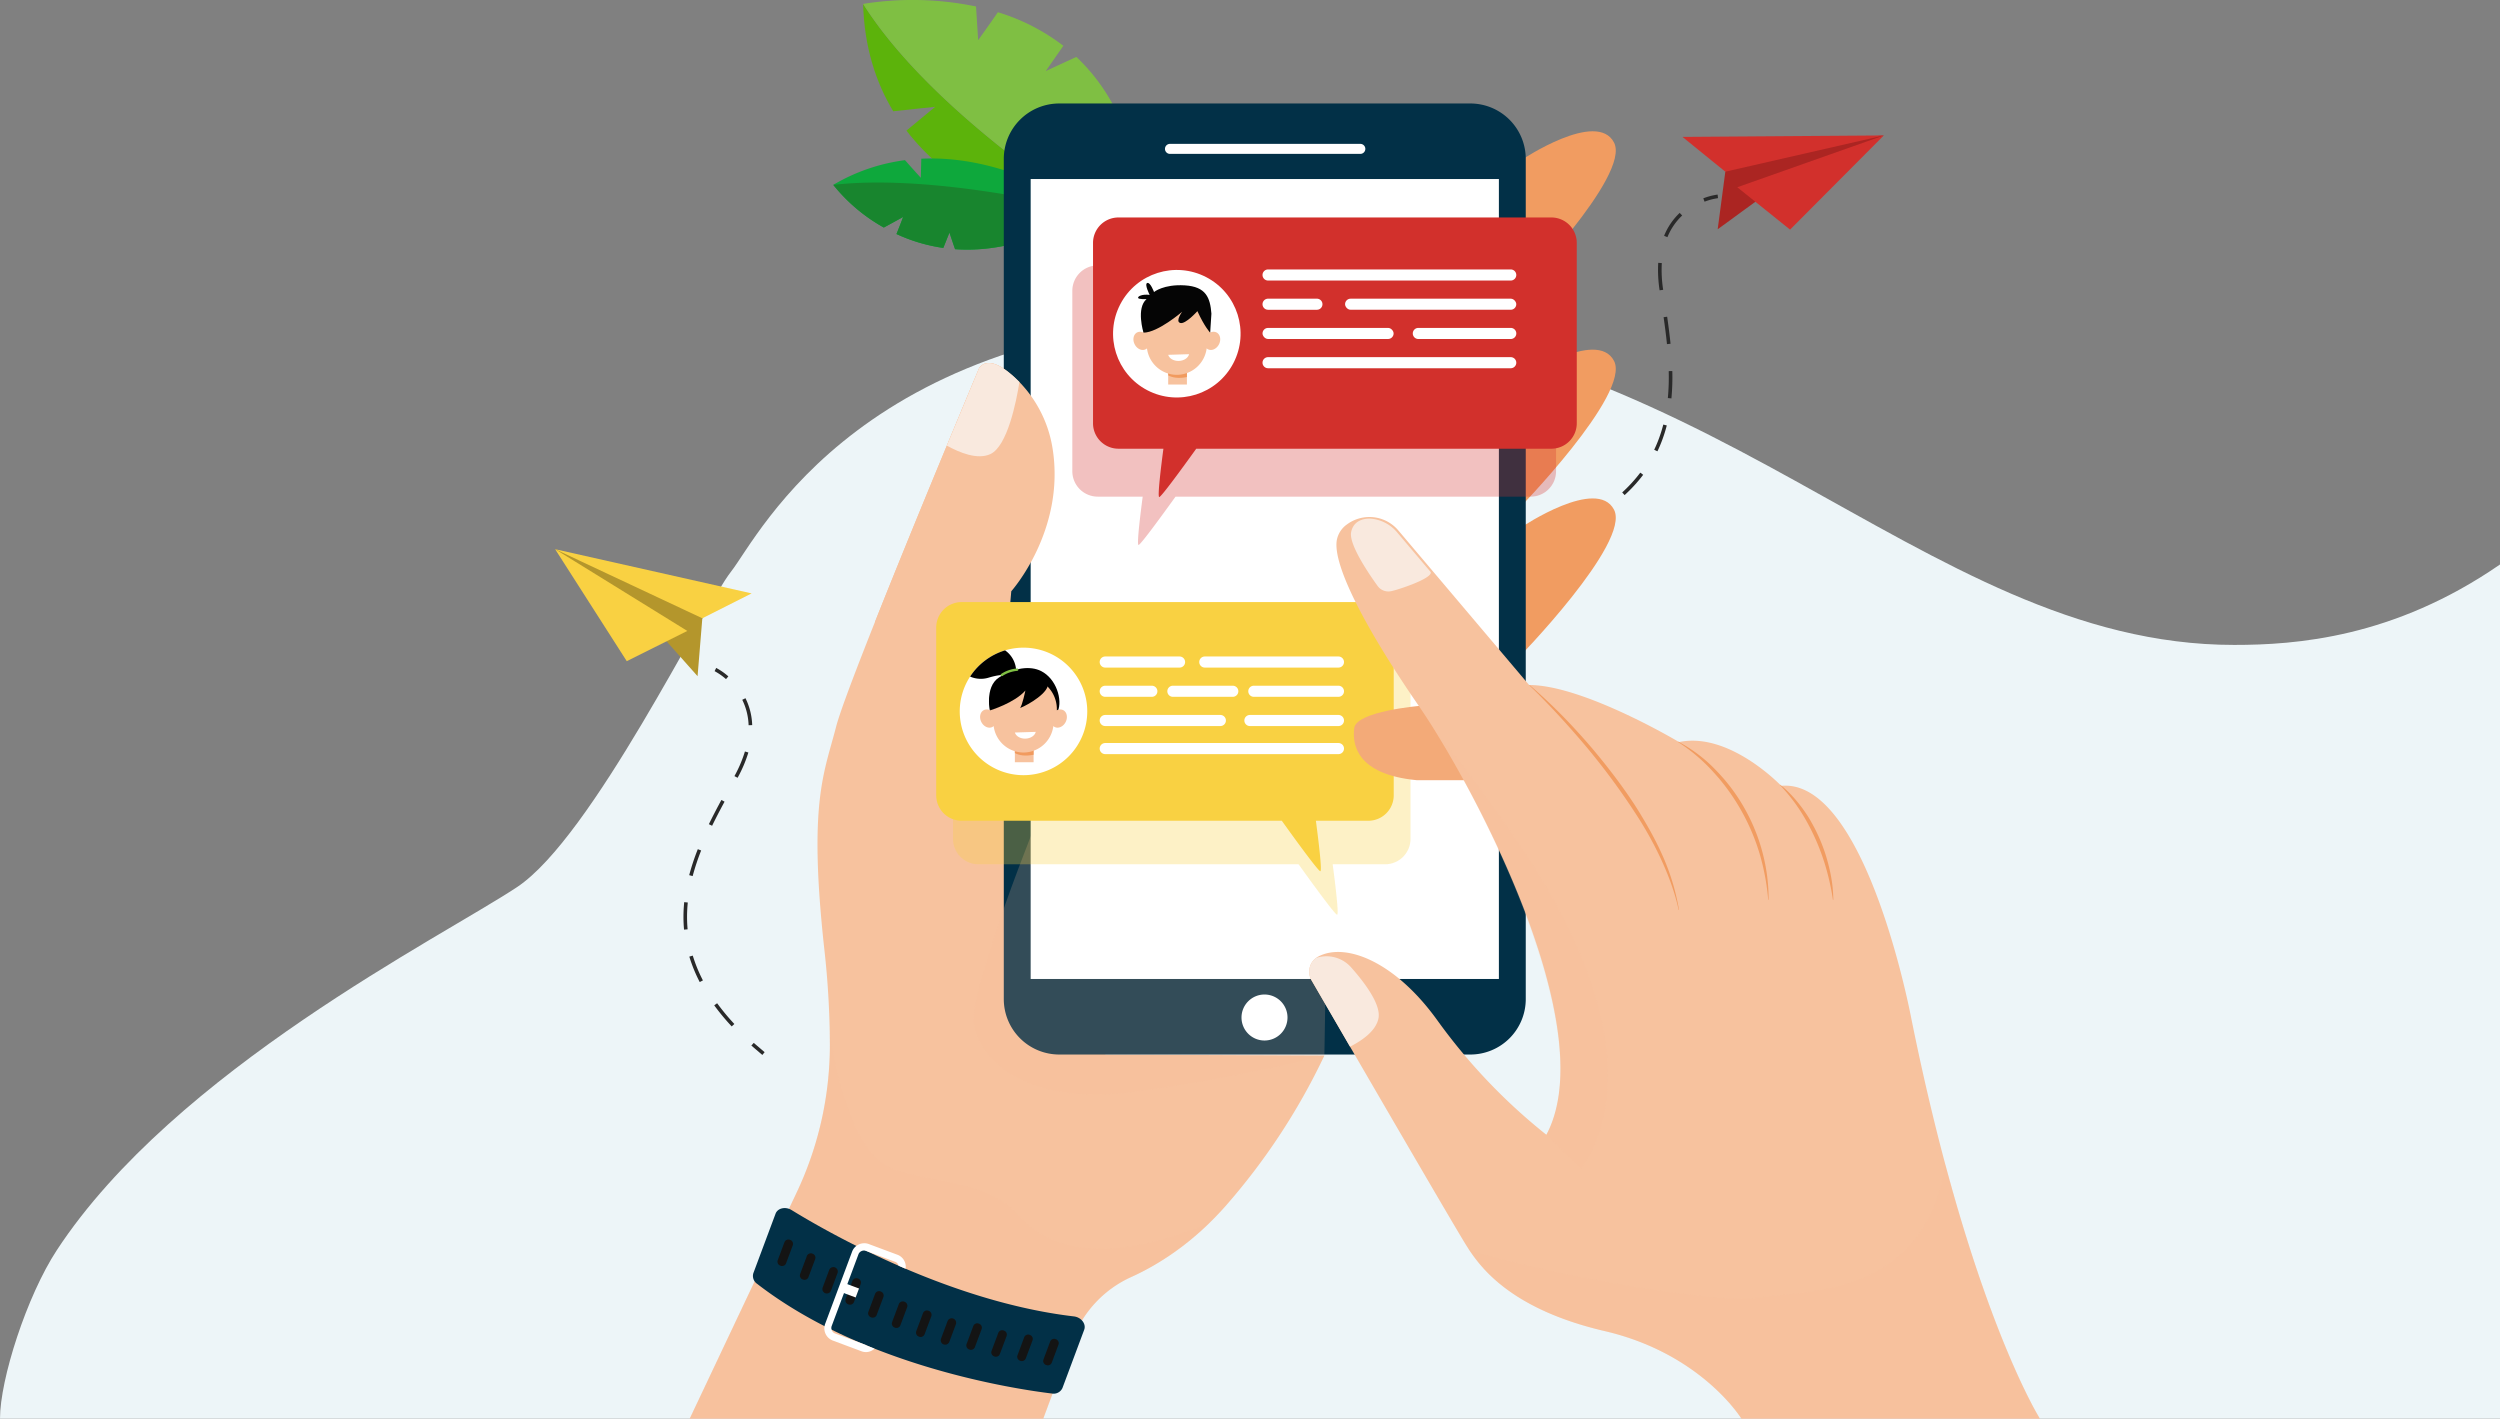 <svg xmlns="http://www.w3.org/2000/svg" width="1082" height="614" viewBox="0 0 1082 614">
  <rect x="0" y="0" width="1082" height="614" fill="#808080" stroke="none"/>
  <g id="Group_864" data-name="Group 864" transform="translate(-838 -218)">
    <path id="Path_4369" data-name="Path 4369" d="M1082,787.153c-46.071,31.821-88.5,34.817-115.048,34.817C829.851,821.971,738.61,680,544.061,680c-170.411,0-215.307,94.466-227.618,110.181s-60.1,115.01-92.688,136.619-148.1,79.3-199.135,157.076C11.534,1103.818,0,1139.869,0,1156.847H1082Z" transform="translate(838 -324.847)" fill="#edf5f8"/>
    <g id="Group_771" data-name="Group 771" transform="translate(3154.061 71.95)">
      <path id="Path_4303" data-name="Path 4303" d="M-1920.824,1021.04h153.013l12.693-34.173a48.337,48.337,0,0,1,25.463-27.161c11.082-5.014,26-14.116,40.454-30.346a281.056,281.056,0,0,0,43.064-65.457l-94.828-.464s8.535-53.044-38.6-123.493a39.875,39.875,0,0,1-6.553-25.628l4.468-51.381s32.027-35.791,12.377-80.195c0,0-18.79-26.017-26.244-16.492,0,0-56.758,135.158-61.926,155.255s-12.058,32.728-5.168,95.889a382.736,382.736,0,0,1,2.456,42.131,149.516,149.516,0,0,1-14.372,63.634Z" transform="translate(-96.735 -260.99)" fill="#f7c29e"/>
      <path id="Path_4304" data-name="Path 4304" d="M-1778.111,1414.575c-14.2-15.768-33.932-13.279-54.68-20.471s-27.4-59.05-27.4-59.05l0-.008c.033,1.957.049,3.857.045,5.688a149.516,149.516,0,0,1-14.372,63.634l-46.3,97.881h153.013l12.693-34.173a48.338,48.338,0,0,1,25.463-27.161,119.086,119.086,0,0,0,33.978-23.561C-1737.822,1435.069-1763.908,1430.343-1778.111,1414.575Z" transform="translate(-96.735 -742.2)" fill="#f7c29e" opacity="0.2" style="mix-blend-mode: multiply;isolation: isolate"/>
      <g id="Group_751" data-name="Group 751" transform="translate(-1942.506 146.05)">
        <path id="Path_4305" data-name="Path 4305" d="M-1721.1,150.553c35.177,55.5,121.879,104.969,121.879,104.969s-68.921-5.6-103.125-50.139l12.4-10.271s-9.857.953-18.115,1.907C-1715.663,184.4-1720.591,169.1-1721.1,150.553Z" transform="translate(1721.098 -148.861)" fill="#5cb30b"/>
        <path id="Path_4306" data-name="Path 4306" d="M-1628.8,170.7c-5.349,2.427-13.262,6.124-13.262,6.124l7.625-10.954a88.854,88.854,0,0,0-28.337-14.528c-3.926,5.716-8.539,12.1-8.539,12.1l-.916-14.582a135.248,135.248,0,0,0-48.87-1.12c35.177,55.5,121.879,104.969,121.879,104.969C-1599.611,211.929-1612.029,186.465-1628.8,170.7Z" transform="translate(1721.098 -146.05)" fill="#7fbf43"/>
      </g>
      <g id="Group_752" data-name="Group 752" transform="translate(-1955.422 214.635)">
        <path id="Path_4307" data-name="Path 4307" d="M-1755.47,339.99a81.708,81.708,0,0,1,31.047-10.694c3.074,3.509,6.844,7.634,6.844,7.634l.209-8.261c39.209-1.879,72.266,22.815,72.266,22.815-22.437,13.65-41.746,17.477-57.655,16.344-1-2.885-2.429-7.189-2.429-7.189l-2.662,6.649a72.348,72.348,0,0,1-20.267-6.015c1.412-3.449,2.892-7.391,2.892-7.391l-8.36,4.582A74.285,74.285,0,0,1-1755.47,339.99Z" transform="translate(1755.47 -328.566)" fill="#0ea83c"/>
        <path id="Path_4308" data-name="Path 4308" d="M-1702.758,385.129c-1-2.885-2.429-7.189-2.429-7.189l-2.662,6.649a72.347,72.347,0,0,1-20.267-6.015c1.412-3.449,2.892-7.391,2.892-7.391l-8.36,4.582a74.285,74.285,0,0,1-21.885-18.474c45.618-5.214,110.367,11.494,110.367,11.494C-1667.541,382.435-1686.849,386.262-1702.758,385.129Z" transform="translate(1755.47 -345.868)" fill="#18852e"/>
      </g>
      <g id="Group_753" data-name="Group 753" transform="translate(-1587.902 204.667)">
        <path id="Path_4309" data-name="Path 4309" d="M-733.538,317.728l-3.308,24.928,17.706-12.931,54.194-27.686-41.919,3.838s-21.355,5.188-22.51,6.234A51.944,51.944,0,0,0-733.538,317.728Z" transform="translate(752.1 -302.039)" fill="#ab2522"/>
        <path id="Path_4310" data-name="Path 4310" d="M-777.44,302.675l87.154-.636-68.592,15.689Z" transform="translate(777.44 -302.039)" fill="#d2302c"/>
        <path id="Path_4311" data-name="Path 4311" d="M-691.42,342.806l-22.837-18.343,63.412-22.424Z" transform="translate(737.999 -302.039)" fill="#d2302c"/>
      </g>
      <g id="Group_757" data-name="Group 757" transform="translate(-1649.761 230.266)">
        <g id="Group_754" data-name="Group 754" transform="translate(70.888)">
          <path id="Path_4312" data-name="Path 4312" d="M-752.863,373.239a26.387,26.387,0,0,1,5.817-1.528l-.164-1.548a27.586,27.586,0,0,0-6.2,1.619Z" transform="translate(753.411 -370.163)" fill="#292929"/>
        </g>
        <g id="Group_755" data-name="Group 755" transform="translate(16.515 7.921)">
          <path id="Path_4313" data-name="Path 4313" d="M-898.107,525.228a98.148,98.148,0,0,0,10.09-5.855l.863,1.3a99.8,99.8,0,0,1-10.25,5.948Zm19.274-13A63.3,63.3,0,0,0-871,503.664l1.242.937a64.793,64.793,0,0,1-8.025,8.775Zm13.847-18.469c.763-1.6,1.466-3.271,2.087-4.962.7-1.914,1.327-3.915,1.852-5.947l1.507.389c-.538,2.082-1.176,4.133-1.9,6.1-.638,1.735-1.36,3.449-2.143,5.093Zm6.286-34.037,1.556-.035a100.594,100.594,0,0,1-.383,11.847l-1.549-.147A99.064,99.064,0,0,0-858.7,459.722Zm-2.214-23.329,1.54-.22c.652,4.554,1.117,8.275,1.464,11.71l-1.549.156C-859.8,444.627-860.267,440.926-860.915,436.394Zm-1.742-11.719a57.271,57.271,0,0,1-.589-11.814l1.553.1a55.75,55.75,0,0,0,.574,11.486l.013.091-1.542.212Zm1.956-23.508a28.257,28.257,0,0,1,6.756-9.926l1.069,1.131a26.716,26.716,0,0,0-6.384,9.384Z" transform="translate(898.107 -391.241)" fill="#292929"/>
        </g>
        <g id="Group_756" data-name="Group 756" transform="translate(0 146.687)">
          <path id="Path_4314" data-name="Path 4314" d="M-941.545,764.14c2-.7,3.977-1.426,5.868-2.171l-.57-1.448c-1.871.737-3.825,1.46-5.808,2.149Z" transform="translate(942.056 -760.521)" fill="#292929"/>
        </g>
      </g>
      <g id="Group_758" data-name="Group 758" transform="translate(-1659.617 202.87)">
        <path id="Path_4315" data-name="Path 4315" d="M-965.989,309.532s32.409-21.692,39.81-7.4-42.107,64.861-42.107,64.861Z" transform="translate(968.286 -297.259)" fill="#f19c61"/>
        <path id="Path_4316" data-name="Path 4316" d="M-965.989,561.045s32.409-21.692,39.81-7.4-42.107,64.86-42.107,64.86Z" transform="translate(968.286 -454.259)" fill="#f19c61"/>
        <path id="Path_4317" data-name="Path 4317" d="M-965.989,732.4s32.409-21.692,39.81-7.4-42.107,64.86-42.107,64.86Z" transform="translate(968.286 -561.226)" fill="#f19c61"/>
      </g>
      <path id="Path_4318" data-name="Path 4318" d="M-1357.156,265.235H-1535.08a23.992,23.992,0,0,0-23.992,23.992V652.855a24,24,0,0,0,23.992,23.992h177.924a23.992,23.992,0,0,0,23.992-23.992V289.227A24,24,0,0,0-1357.156,265.235Z" transform="translate(-322.549 -74.398)" fill="#023047"/>
      <path id="Path_4319" data-name="Path 4319" d="M-1564.564,997.407s-32.182,78.779-29.06,93.675,22.651,34.814,70.566,28.175,81.033-15.517,81.033-15.517,2-106.319,0-111.71-88.154-43.661-91.543-43.661S-1564.564,997.407-1564.564,997.407Z" transform="translate(-300.847 -500.827)" fill="#f7c29e" opacity="0.2" style="mix-blend-mode: multiply;isolation: isolate"/>
      <rect id="Rectangle_323" data-name="Rectangle 323" width="202.647" height="346.213" transform="translate(-1869.99 223.536)" fill="#fff"/>
      <path id="Path_4320" data-name="Path 4320" d="M-1430.555,889.63h-175.993a11.007,11.007,0,0,0-11.007,11.007v72.628a11.007,11.007,0,0,0,11.007,11.007h138.559c5.608,7.826,15.775,21.838,16.672,21.838.84,0-.777-13.235-1.918-21.838h22.679a11.007,11.007,0,0,0,11.008-11.007V900.637A11.007,11.007,0,0,0-1430.555,889.63Z" transform="translate(-286.042 -464.16)" fill="#f9d142" opacity="0.3" style="mix-blend-mode: multiply;isolation: isolate"/>
      <path id="Path_4321" data-name="Path 4321" d="M-1281.783,451.738H-1469.14a11.007,11.007,0,0,0-11.007,11.007v78.06a11.007,11.007,0,0,0,11.007,11.007h19.456c-1.129,8.594-2.608,20.92-1.8,20.92.863,0,10.3-12.968,16.014-20.92h153.684a11.007,11.007,0,0,0,11.007-11.007v-78.06A11.007,11.007,0,0,0-1281.783,451.738Z" transform="translate(-371.816 -190.818)" fill="#d2302c" opacity="0.3" style="mix-blend-mode: multiply;isolation: isolate"/>
      <path id="Rectangle_324" data-name="Rectangle 324" d="M2.169,0H84.546a2.169,2.169,0,0,1,2.169,2.169v0a2.169,2.169,0,0,1-2.169,2.169H2.169A2.169,2.169,0,0,1,0,2.169v0A2.169,2.169,0,0,1,2.169,0Z" transform="translate(-1811.859 208.318)" fill="#fff"/>
      <path id="Path_4322" data-name="Path 4322" d="M-1655.732,693.944s1.223,4.545,3.988,6.782l3.286-37.788s23.561-26.329,17.868-61.839a53.056,53.056,0,0,0-17.242-31.472c-5.279-4.64-11.076-7.741-14.493-3.375,0,0-26.691,63.559-45.132,109.986Z" transform="translate(-229.923 -260.991)" fill="#f7c29e"/>
      <path id="Path_4323" data-name="Path 4323" d="M-1449.891,839.495h-175.994a11.007,11.007,0,0,0-11.007,11.007v72.629a11.007,11.007,0,0,0,11.007,11.007h138.559c5.608,7.825,15.775,21.838,16.672,21.838.841,0-.778-13.235-1.918-21.838h22.68a11.007,11.007,0,0,0,11.007-11.007V850.5A11.007,11.007,0,0,0-1449.891,839.495Z" transform="translate(-273.972 -432.865)" fill="#f9d142"/>
      <g id="Group_760" data-name="Group 760" transform="translate(-1778.736 576.477)">
        <path id="Path_4324" data-name="Path 4324" d="M-1265.375,1301.437a9.952,9.952,0,0,1-9.952,9.953,9.952,9.952,0,0,1-9.953-9.953,9.953,9.953,0,0,1,9.953-9.953A9.953,9.953,0,0,1-1265.375,1301.437Z" transform="translate(1285.28 -1291.484)" fill="#fff"/>
      </g>
      <path id="Path_4326" data-name="Path 4326" d="M-1605.847,603.582c7.375-3.393,11.226-22.582,12.6-31.207-5.918-5.954-13.342-11.312-17.4-6.124,0,0-5.877,14-14.021,33.649C-1619.1,603-1611.36,606.118-1605.847,603.582Z" transform="translate(-281.603 -260.99)" fill="#f9e9de"/>
      <path id="Path_4327" data-name="Path 4327" d="M-1127.413,959.049s-27.37,2.3-28.327,9.57,1.148,20.1,26.987,22.585h26.764s-8.008-22.2-7.625-22.968S-1127.413,959.049-1127.413,959.049Z" transform="translate(-574.208 -507.493)" fill="#f3aa78"/>
      <path id="Path_4328" data-name="Path 4328" d="M-1203.408,931.728a7.426,7.426,0,0,0-2.893,10.284c12.6,21.722,62.676,108.048,67.19,115.069,5.168,8.039,17.8,26.987,59.716,36.748s59.141,37.9,59.141,37.9h129.192s-30.432-48.232-55.7-173.405c0,0-19.523-103.928-56.271-100.483,0,0-22.393-23.542-44.212-18.949,0,0-41.342-24.69-64.883-24.69l-56.547-66.829a16.362,16.362,0,0,0-22.342-2.645,10.712,10.712,0,0,0-4.368,6.887c-1.722,10.91,12.632,38.471,35.6,71.774s79.812,138.954,55.122,185.463a249.77,249.77,0,0,1-47.083-49.38C-1170.014,933.985-1191.507,925.413-1203.408,931.728Z" transform="translate(-542.127 -371.677)" fill="#f7c29e"/>
      <path id="Path_4329" data-name="Path 4329" d="M-953.641,935.079a235.529,235.529,0,0,1,21.177,20.71c8.971,9.761,20.3,24.232,26.945,35.409,8.385,13.821,13.919,25.938,16.536,41.156l-.169.035c-3.013-14.3-10.883-29.693-17.739-40.33a298.514,298.514,0,0,0-26.6-35.378c-6.014-6.936-13.64-15.13-20.271-21.476Z" transform="translate(-700.399 -492.531)" fill="#f19c61"/>
      <path id="Path_4330" data-name="Path 4330" d="M-782.462,1000.239a63.825,63.825,0,0,1,16.361,12.407,79.171,79.171,0,0,1,12.4,16.539,80.778,80.778,0,0,1,7.761,19.154,78.1,78.1,0,0,1,2.6,20.365l-.172.014a100.256,100.256,0,0,0-3.724-19.994,90.7,90.7,0,0,0-7.962-18.692,88.593,88.593,0,0,0-11.9-16.468,76.429,76.429,0,0,0-15.446-13.176Z" transform="translate(-807.273 -533.205)" fill="#f19c61"/>
      <path id="Path_4331" data-name="Path 4331" d="M-665.074,1049.855c5.4,4.083,10.866,11.312,13.516,16.2a72.975,72.975,0,0,1,7.718,19.686,61.26,61.26,0,0,1,1.8,13.933l-.171.024a103.861,103.861,0,0,0-2.932-13.588,95.046,95.046,0,0,0-7.842-19.278,77.111,77.111,0,0,0-12.167-16.846Z" transform="translate(-880.556 -564.177)" fill="#f19c61"/>
      <path id="Path_4332" data-name="Path 4332" d="M-1177.327,1274.272c1.145-5.812-5.628-15.031-11.776-21.987a14.294,14.294,0,0,0-15.226-4.149,7.436,7.436,0,0,0-1.968,9.69c3.385,5.837,9.477,16.34,16.663,28.715C-1184.253,1283.8-1178.387,1279.653-1177.327,1274.272Z" transform="translate(-542.13 -687.491)" fill="#f9e9de"/>
      <path id="Path_4333" data-name="Path 4333" d="M-1141.9,774.779c3.267-.654,18.086-5.582,17.179-8.283h0l-14.617-17.275a16.649,16.649,0,0,0-11.142-5.822h0l-.069-.007c-.118-.01-.387-.03-.762-.03-1.96,0-6.786.56-7.848,5.867-1.048,5.241,7.627,17.979,11.453,23.276A5.764,5.764,0,0,0-1141.9,774.779Z" transform="translate(-572.131 -372.856)" fill="#f9e9de"/>
      <path id="Path_4334" data-name="Path 4334" d="M-1831.332,1538.309c16.191,9.948,68.315,39.691,122.211,46.032,3.157.372,5.378,3.265,4.444,5.766l-9.415,25.22a4.188,4.188,0,0,1-4.6,2.387c-15.884-1.929-81.421-11.793-127.533-47.465a4.129,4.129,0,0,1-1.645-4.628l9.609-25.737C-1837.36,1537.46-1833.968,1536.69-1831.332,1538.309Z" transform="translate(-142.139 -868.548)" fill="#023047"/>
      <path id="Path_4335" data-name="Path 4335" d="M-1818.36,1585.018l-.179-.066a1.827,1.827,0,0,1-1.072-2.351l2.9-7.764a1.827,1.827,0,0,1,2.35-1.073l.178.066a1.827,1.827,0,0,1,1.073,2.351l-2.9,7.764A1.827,1.827,0,0,1-1818.36,1585.018Z" transform="translate(-159.842 -891.141)" fill="#141414"/>
      <path id="Path_4336" data-name="Path 4336" d="M-1792.56,1600.918l-.178-.067a1.827,1.827,0,0,1-1.072-2.351l2.9-7.764a1.827,1.827,0,0,1,2.35-1.073l.178.067a1.828,1.828,0,0,1,1.073,2.351l-2.9,7.763A1.828,1.828,0,0,1-1792.56,1600.918Z" transform="translate(-175.947 -901.066)" fill="#141414"/>
      <path id="Rectangle_327" data-name="Rectangle 327" d="M1.922,0h0A1.922,1.922,0,0,1,3.844,1.922v8.1a1.922,1.922,0,0,1-1.922,1.922h0A1.922,1.922,0,0,1,0,10.02v-8.1A1.922,1.922,0,0,1,1.922,0Z" transform="translate(-1956.512 693.893) rotate(20.451)" fill="#141414"/>
      <path id="Path_4337" data-name="Path 4337" d="M-1740.127,1629.553l-.178-.066a1.828,1.828,0,0,1-1.073-2.351l2.9-7.763a1.828,1.828,0,0,1,2.351-1.073l.178.067a1.827,1.827,0,0,1,1.072,2.351l-2.9,7.764A1.827,1.827,0,0,1-1740.127,1629.553Z" transform="translate(-208.676 -918.94)" fill="#141414"/>
      <path id="Path_4338" data-name="Path 4338" d="M-1713.965,1644.482l-.178-.066a1.827,1.827,0,0,1-1.072-2.351l2.9-7.764a1.827,1.827,0,0,1,2.351-1.072l.178.066a1.827,1.827,0,0,1,1.072,2.35l-2.9,7.765A1.827,1.827,0,0,1-1713.965,1644.482Z" transform="translate(-225.008 -928.26)" fill="#141414"/>
      <path id="Path_4339" data-name="Path 4339" d="M-1686.649,1656.32l-.178-.067a1.827,1.827,0,0,1-1.073-2.351l2.9-7.764a1.827,1.827,0,0,1,2.351-1.072l.178.066a1.827,1.827,0,0,1,1.073,2.351l-2.9,7.764A1.827,1.827,0,0,1-1686.649,1656.32Z" transform="translate(-242.059 -935.649)" fill="#141414"/>
      <path id="Path_4340" data-name="Path 4340" d="M-1658.8,1666.719l-.178-.066a1.828,1.828,0,0,1-1.073-2.351l2.9-7.764a1.827,1.827,0,0,1,2.35-1.073l.178.067a1.827,1.827,0,0,1,1.073,2.351l-2.9,7.764A1.826,1.826,0,0,1-1658.8,1666.719Z" transform="translate(-259.446 -942.14)" fill="#141414"/>
      <path id="Rectangle_328" data-name="Rectangle 328" d="M1.922,0h0a1.92,1.92,0,0,1,1.92,1.92v8.1a1.923,1.923,0,0,1-1.923,1.923h0A1.921,1.921,0,0,1,0,10.02v-8.1A1.922,1.922,0,0,1,1.922,0Z" transform="translate(-1905.29 716.053) rotate(20.441)" fill="#141414"/>
      <path id="Path_4341" data-name="Path 4341" d="M-1600.86,1681.548l-.178-.067a1.827,1.827,0,0,1-1.072-2.351l2.9-7.764a1.827,1.827,0,0,1,2.351-1.073l.178.067a1.827,1.827,0,0,1,1.072,2.351l-2.9,7.764A1.827,1.827,0,0,1-1600.86,1681.548Z" transform="translate(-295.611 -951.397)" fill="#141414"/>
      <path id="Path_4342" data-name="Path 4342" d="M-1572.094,1689.5l-.178-.066a1.827,1.827,0,0,1-1.073-2.351l2.9-7.764a1.827,1.827,0,0,1,2.35-1.073l.178.067a1.827,1.827,0,0,1,1.072,2.351l-2.9,7.764A1.828,1.828,0,0,1-1572.094,1689.5Z" transform="translate(-313.567 -956.362)" fill="#141414"/>
      <path id="Path_4343" data-name="Path 4343" d="M-1542.228,1694.508l-.178-.067a1.827,1.827,0,0,1-1.073-2.351l2.9-7.764a1.828,1.828,0,0,1,2.351-1.073l.178.067a1.827,1.827,0,0,1,1.072,2.351l-2.9,7.764A1.827,1.827,0,0,1-1542.228,1694.508Z" transform="translate(-332.21 -959.487)" fill="#141414"/>
      <path id="Path_4344" data-name="Path 4344" d="M-1512.32,1699.405l-.178-.067a1.826,1.826,0,0,1-1.073-2.35l2.9-7.764a1.826,1.826,0,0,1,2.35-1.073l.178.067a1.827,1.827,0,0,1,1.073,2.35l-2.9,7.764A1.827,1.827,0,0,1-1512.32,1699.405Z" transform="translate(-350.879 -962.544)" fill="#141414"/>
      <path id="Path_4345" data-name="Path 4345" d="M-1747.875,1621.921l.044-.119a2.278,2.278,0,0,1-.51-.124l-12.755-4.762a2.545,2.545,0,0,1-1.363-3.32l11.5-30.805a2.545,2.545,0,0,1,3.2-1.615l12.755,4.762a2.378,2.378,0,0,1,1.455,1.674q1.5.656,3.03,1.309a5.517,5.517,0,0,0-3.362-5.993l-12.755-4.762a5.648,5.648,0,0,0-7.114,3.585l-11.5,30.806a5.647,5.647,0,0,0,3.024,7.369l12.756,4.762a5.37,5.37,0,0,0,5.506-1.187Q-1745.913,1622.729-1747.875,1621.921Z" transform="translate(-193.604 -893.762)" fill="#fff"/>
      <path id="Path_4346" data-name="Path 4346" d="M-1739.462,1626.448l-5.548-2.072a2,2,0,0,0-2.527,1.273,2,2,0,0,0,1.074,2.618l5.548,2.072Z" transform="translate(-204.816 -922.736)" fill="#fff"/>
      <path id="Path_4347" data-name="Path 4347" d="M-905.717,1597.089h129.192s-19.951-31.625-40.957-110.111c-9.218,57.791-60.075,54.458-80.258,57.665-23.238,3.692-113.446-15.117-126.085-21.042,5.621,8.578,18.947,26.272,58.966,35.591C-922.942,1568.953-905.717,1597.089-905.717,1597.089Z" transform="translate(-656.663 -837.039)" fill="#f7c29e" opacity="0.2" style="mix-blend-mode: multiply;isolation: isolate"/>
      <path id="Path_4348" data-name="Path 4348" d="M-1062.651,987.342c25.33,40.7,70.777,134.195,48.292,174.986l14.924,14.73s37.707-41.772-22.3-133.893A614.186,614.186,0,0,0-1062.651,987.342Z" transform="translate(-632.426 -525.155)" fill="#f7c29e" opacity="0.2" style="mix-blend-mode: multiply;isolation: isolate"/>
      <path id="Path_4349" data-name="Path 4349" d="M-1554.617,919.587a27.594,27.594,0,0,1-27.594,27.594,27.594,27.594,0,0,1-27.595-27.594,27.594,27.594,0,0,1,27.595-27.595A27.594,27.594,0,0,1-1554.617,919.587Z" transform="translate(-290.879 -465.635)" fill="#fff"/>
      <path id="Path_4350" data-name="Path 4350" d="M-1575.544,934.987s-2.736-11.228,3.782-15.434,13.479-5.167,18.235-2.744c6.593,3.358,9.3,12.433,7.192,17.453l-17.5-4.4Z" transform="translate(-311.911 -480.31)"/>
      <g id="Group_761" data-name="Group 761" transform="translate(-1891.873 439.062)">
        <rect id="Rectangle_329" data-name="Rectangle 329" width="8.102" height="8.089" transform="translate(15.046 28.794)" fill="#f7c29e"/>
        <path id="Path_4351" data-name="Path 4351" d="M-1538.213,1007.277v-4.85h-8.1v4.126C-1544.571,1007.489-1541.988,1008.027-1538.213,1007.277Z" transform="translate(1561.361 -973.633)" fill="#f19a5e"/>
        <path id="Path_4352" data-name="Path 4352" d="M-1550.431,940.116a3.01,3.01,0,0,0-2.715.107,13.906,13.906,0,0,0-14.427-14.413A13.906,13.906,0,0,0-1582,940.224a3.009,3.009,0,0,0-2.715-.107c-1.622.8-2.126,3.087-1.126,5.111s3.126,3.018,4.748,2.219a2.652,2.652,0,0,0,.608-.417,13.066,13.066,0,0,0,12.913,11.454,13.066,13.066,0,0,0,12.913-11.454,2.643,2.643,0,0,0,.607.417c1.622.8,3.748-.195,4.748-2.219S-1548.809,940.915-1550.431,940.116Z" transform="translate(1586.355 -925.802)" fill="#f7c29e"/>
        <path id="Path_4353" data-name="Path 4353" d="M-1537.278,988.986c-.356,1.6-2.188,2.858-4.433,2.926s-4.15-1.075-4.6-2.65Z" transform="translate(1561.361 -965.243)" fill="#fff"/>
      </g>
      <path id="Path_4354" data-name="Path 4354" d="M-1575.608,936.34s10.6-3.213,15.245-8.577c0,0-1.314,6.462-2.294,7.494.309.206,10.591-4.793,11.988-9.406s-10.512-6.271-10.512-6.271-4.081,1.737-4.287,1.84-4.034.55-4.473,1.526c-.571,1.271-3.273,1.383-3.273,1.383l-1.706,3.55-1.194,3.735Z" transform="translate(-311.911 -482.856)"/>
      <path id="Path_4355" data-name="Path 4355" d="M-1597.883,906.456a11.609,11.609,0,0,0,7.852.517c6.188-1.9,8.639-1.164,9.462-.7a2.015,2.015,0,0,0,1.624.211c.61-.2,1.177-.756,1-2.15a11.245,11.245,0,0,0-4.8-9.23A27.656,27.656,0,0,0-1597.883,906.456Z" transform="translate(-298.322 -467.579)"/>
      <g id="Group_763" data-name="Group 763" transform="translate(-1882.999 435.36)">
        <g id="Group_762" data-name="Group 762" transform="translate(0 0)">
          <path id="Path_4356" data-name="Path 4356" d="M-1562.63,919.08l0,0a.523.523,0,0,1,.128-.753,14.532,14.532,0,0,1,6.885-2.373.526.526,0,0,1,.551.525h0a.523.523,0,0,1-.5.522,13.682,13.682,0,0,0-6.362,2.2A.523.523,0,0,1-1562.63,919.08Z" transform="translate(1562.739 -915.951)" fill="#7fbf43"/>
        </g>
      </g>
      <g id="Group_765" data-name="Group 765" transform="translate(-1843.944 240.171)">
        <path id="Path_4357" data-name="Path 4357" d="M-1257.948,396.521H-1445.3a11.007,11.007,0,0,0-11.007,11.007v78.06A11.007,11.007,0,0,0-1445.3,496.6h19.455c-1.129,8.593-2.607,20.919-1.8,20.919.863,0,10.3-12.967,16.014-20.919h153.683a11.007,11.007,0,0,0,11.007-11.007v-78.06A11.007,11.007,0,0,0-1257.948,396.521Z" transform="translate(1457.25 -396.521)" fill="#d2302c"/>
        <circle id="Ellipse_26" data-name="Ellipse 26" cx="27.594" cy="27.594" r="27.594" transform="translate(0 62.068) rotate(-62.53)" fill="#fff"/>
        <g id="Group_764" data-name="Group 764" transform="translate(18.43 28.32)">
          <rect id="Rectangle_330" data-name="Rectangle 330" width="8.102" height="8.089" transform="translate(15.046 35.898)" fill="#f7c29e"/>
          <path id="Path_4358" data-name="Path 4358" d="M-1361.621,572.265v-4.85h-8.1v4.126C-1367.98,572.477-1365.4,573.016-1361.621,572.265Z" transform="translate(1384.77 -531.517)" fill="#f19a5e"/>
          <path id="Path_4359" data-name="Path 4359" d="M-1373.84,505.105a3.009,3.009,0,0,0-2.715.107,13.906,13.906,0,0,0-14.427-14.413,13.906,13.906,0,0,0-14.427,14.413,3.01,3.01,0,0,0-2.715-.107c-1.622.8-2.126,3.087-1.126,5.111s3.126,3.018,4.748,2.219a2.652,2.652,0,0,0,.607-.417,13.065,13.065,0,0,0,12.913,11.454,13.065,13.065,0,0,0,12.913-11.454,2.652,2.652,0,0,0,.608.417c1.622.8,3.748-.195,4.748-2.219S-1372.218,505.9-1373.84,505.105Z" transform="translate(1409.763 -483.686)" fill="#f7c29e"/>
          <path id="Path_4360" data-name="Path 4360" d="M-1397.508,475.835s4.066-3.442,13.308-2.886,11,5.379,11.526,12.266l-.541,8.2s-2.4-2.467-5.525-9.308c0,0-5.174,5.807-7.428,5.119s.852-4.869.852-4.869-10.543,9.072-16.753,9.058c0,0-3.286-10.617,1.326-14.512,0,0-3.474.166-3.658-.517s1.657-1.706,5-1.32c0,0-2.38-4.655-1.051-5.139S-1397.508,475.835-1397.508,475.835Z" transform="translate(1406.424 -471.885)" fill="#050505"/>
          <path id="Path_4361" data-name="Path 4361" d="M-1360.686,553.976c-.356,1.6-2.188,2.858-4.434,2.926s-4.151-1.075-4.6-2.65Z" transform="translate(1384.77 -523.128)" fill="#fff"/>
        </g>
        <path id="Rectangle_331" data-name="Rectangle 331" d="M2.4,0H107.428a2.4,2.4,0,0,1,2.4,2.4v0a2.4,2.4,0,0,1-2.4,2.4H2.4A2.4,2.4,0,0,1,0,2.4v0A2.4,2.4,0,0,1,2.4,0Z" transform="translate(74.303 22.495)" fill="#fff"/>
        <path id="Rectangle_332" data-name="Rectangle 332" d="M2.4,0H23.539a2.4,2.4,0,0,1,2.4,2.4v0a2.4,2.4,0,0,1-2.4,2.4H2.4A2.4,2.4,0,0,1,0,2.4v0A2.4,2.4,0,0,1,2.4,0Z" transform="translate(74.303 35.148)" fill="#fff"/>
        <rect id="Rectangle_333" data-name="Rectangle 333" width="74.1" height="4.795" rx="2.398" transform="translate(110.028 35.148)" fill="#fff"/>
        <rect id="Rectangle_334" data-name="Rectangle 334" width="56.736" height="4.795" rx="2.398" transform="translate(74.303 47.8)" fill="#fff"/>
        <path id="Rectangle_335" data-name="Rectangle 335" d="M2.4,0h40a2.4,2.4,0,0,1,2.4,2.4v0a2.4,2.4,0,0,1-2.4,2.4H2.4A2.4,2.4,0,0,1,0,2.4v0A2.4,2.4,0,0,1,2.4,0Z" transform="translate(139.338 47.8)" fill="#fff"/>
        <path id="Rectangle_336" data-name="Rectangle 336" d="M2.4,0H107.428a2.4,2.4,0,0,1,2.4,2.4v0a2.4,2.4,0,0,1-2.4,2.4H2.4A2.4,2.4,0,0,1,0,2.4v0A2.4,2.4,0,0,1,2.4,0Z" transform="translate(74.303 60.453)" fill="#fff"/>
      </g>
      <path id="Rectangle_337" data-name="Rectangle 337" d="M2.4,0H34.57a2.4,2.4,0,0,1,2.4,2.4v0a2.4,2.4,0,0,1-2.4,2.4H2.4A2.4,2.4,0,0,1,0,2.4v0A2.4,2.4,0,0,1,2.4,0Z" transform="translate(-1840.116 430.179)" fill="#fff"/>
      <path id="Rectangle_338" data-name="Rectangle 338" d="M2.4,0H22.573a2.4,2.4,0,0,1,2.4,2.4v0a2.4,2.4,0,0,1-2.4,2.4H2.4A2.4,2.4,0,0,1,0,2.4v0A2.4,2.4,0,0,1,2.4,0Z" transform="translate(-1840.116 442.832)" fill="#fff"/>
      <path id="Rectangle_339" data-name="Rectangle 339" d="M2.4,0H28.331a2.4,2.4,0,0,1,2.4,2.4v0a2.4,2.4,0,0,1-2.4,2.4H2.4A2.4,2.4,0,0,1,0,2.4v0A2.4,2.4,0,0,1,2.4,0Z" transform="translate(-1810.84 442.832)" fill="#fff"/>
      <path id="Rectangle_340" data-name="Rectangle 340" d="M2.4,0H39.025a2.4,2.4,0,0,1,2.4,2.4v0a2.4,2.4,0,0,1-2.4,2.4H2.4A2.4,2.4,0,0,1,0,2.4v0A2.4,2.4,0,0,1,2.4,0Z" transform="translate(-1775.805 442.832)" fill="#fff"/>
      <path id="Rectangle_341" data-name="Rectangle 341" d="M2.4,0H60.243a2.4,2.4,0,0,1,2.4,2.4v0a2.4,2.4,0,0,1-2.4,2.4H2.4A2.4,2.4,0,0,1,0,2.4v0A2.4,2.4,0,0,1,2.4,0Z" transform="translate(-1797.023 430.179)" fill="#fff"/>
      <path id="Rectangle_342" data-name="Rectangle 342" d="M2.4,0H103.336a2.4,2.4,0,0,1,2.4,2.4v0a2.4,2.4,0,0,1-2.4,2.4H2.4A2.4,2.4,0,0,1,0,2.4v0A2.4,2.4,0,0,1,2.4,0Z" transform="translate(-1840.116 467.633)" fill="#fff"/>
      <path id="Rectangle_343" data-name="Rectangle 343" d="M2.4,0H52.225a2.4,2.4,0,0,1,2.4,2.4v0a2.4,2.4,0,0,1-2.4,2.4H2.4A2.4,2.4,0,0,1,0,2.4v0A2.4,2.4,0,0,1,2.4,0Z" transform="translate(-1840.116 455.484)" fill="#fff"/>
      <path id="Rectangle_344" data-name="Rectangle 344" d="M2.4,0H40.724a2.4,2.4,0,0,1,2.4,2.4v0a2.4,2.4,0,0,1-2.4,2.4H2.4A2.4,2.4,0,0,1,0,2.4v0A2.4,2.4,0,0,1,2.4,0Z" transform="translate(-1777.504 455.484)" fill="#fff"/>
      <g id="Group_769" data-name="Group 769" transform="translate(-2020.259 435.13)">
        <g id="Group_766" data-name="Group 766" transform="translate(13.479 0)">
          <path id="Path_4362" data-name="Path 4362" d="M-1887.208,920.177a26.377,26.377,0,0,0-4.932-3.443l.688-1.4a27.554,27.554,0,0,1,5.261,3.661Z" transform="translate(1892.14 -915.338)" fill="#292929"/>
        </g>
        <g id="Group_767" data-name="Group 767" transform="translate(0 13.101)">
          <path id="Path_4363" data-name="Path 4363" d="M-1907.13,1092.256a99.753,99.753,0,0,1-7.566-9.121l1.257-.917a98.213,98.213,0,0,0,7.448,8.979Zm-13.842-19.2a64.8,64.8,0,0,1-4.5-11.006l1.49-.451a63.216,63.216,0,0,0,4.393,10.741Zm-6.786-22.687c-.168-1.814-.252-3.671-.252-5.521,0-2.091.109-4.236.323-6.376l1.548.155c-.209,2.088-.315,4.182-.316,6.221,0,1.8.083,3.611.246,5.378Zm3.728-23.179-1.5-.4a100.6,100.6,0,0,1,3.73-11.251l1.448.57A98.958,98.958,0,0,0-1924.03,1027.19Zm8.419-21.78-1.4-.681c1.511-3.1,3.233-6.436,5.418-10.484l1.369.739C-1912.4,999.013-1914.109,1002.326-1915.611,1005.41Zm11.034-20.761-1.374-.731.044-.08a55.758,55.758,0,0,0,4.5-10.581l1.491.445a57.287,57.287,0,0,1-4.632,10.884Zm4.76-22.745a26.717,26.717,0,0,0-2.751-11.011l1.394-.692a28.255,28.255,0,0,1,2.913,11.648Z" transform="translate(1928.011 -950.201)" fill="#292929"/>
        </g>
        <g id="Group_768" data-name="Group 768" transform="translate(29.383 162.278)">
          <path id="Path_4364" data-name="Path 4364" d="M-1845.062,1352.41c-1.64-1.344-3.24-2.712-4.757-4.063l1.035-1.162c1.5,1.338,3.086,2.691,4.709,4.022Z" transform="translate(1849.819 -1347.185)" fill="#292929"/>
        </g>
      </g>
      <g id="Group_770" data-name="Group 770" transform="translate(-2075.792 383.748)">
        <path id="Path_4365" data-name="Path 4365" d="M-2012.094,808.5l-2.059,25.062-14.557-16.395-47.081-38.56,40.149,12.649s19.766,9.6,20.674,10.87A51.972,51.972,0,0,1-2012.094,808.5Z" transform="translate(2075.792 -778.604)" fill="#b4962c"/>
        <path id="Path_4366" data-name="Path 4366" d="M-1990.759,797.727l-85.033-19.124,63.7,29.893Z" transform="translate(2075.792 -778.604)" fill="#f9d142"/>
        <path id="Path_4367" data-name="Path 4367" d="M-2044.8,827.055l26.21-13.077-57.206-35.374Z" transform="translate(2075.792 -778.604)" fill="#f9d142"/>
      </g>
    </g>
  </g>
</svg>
